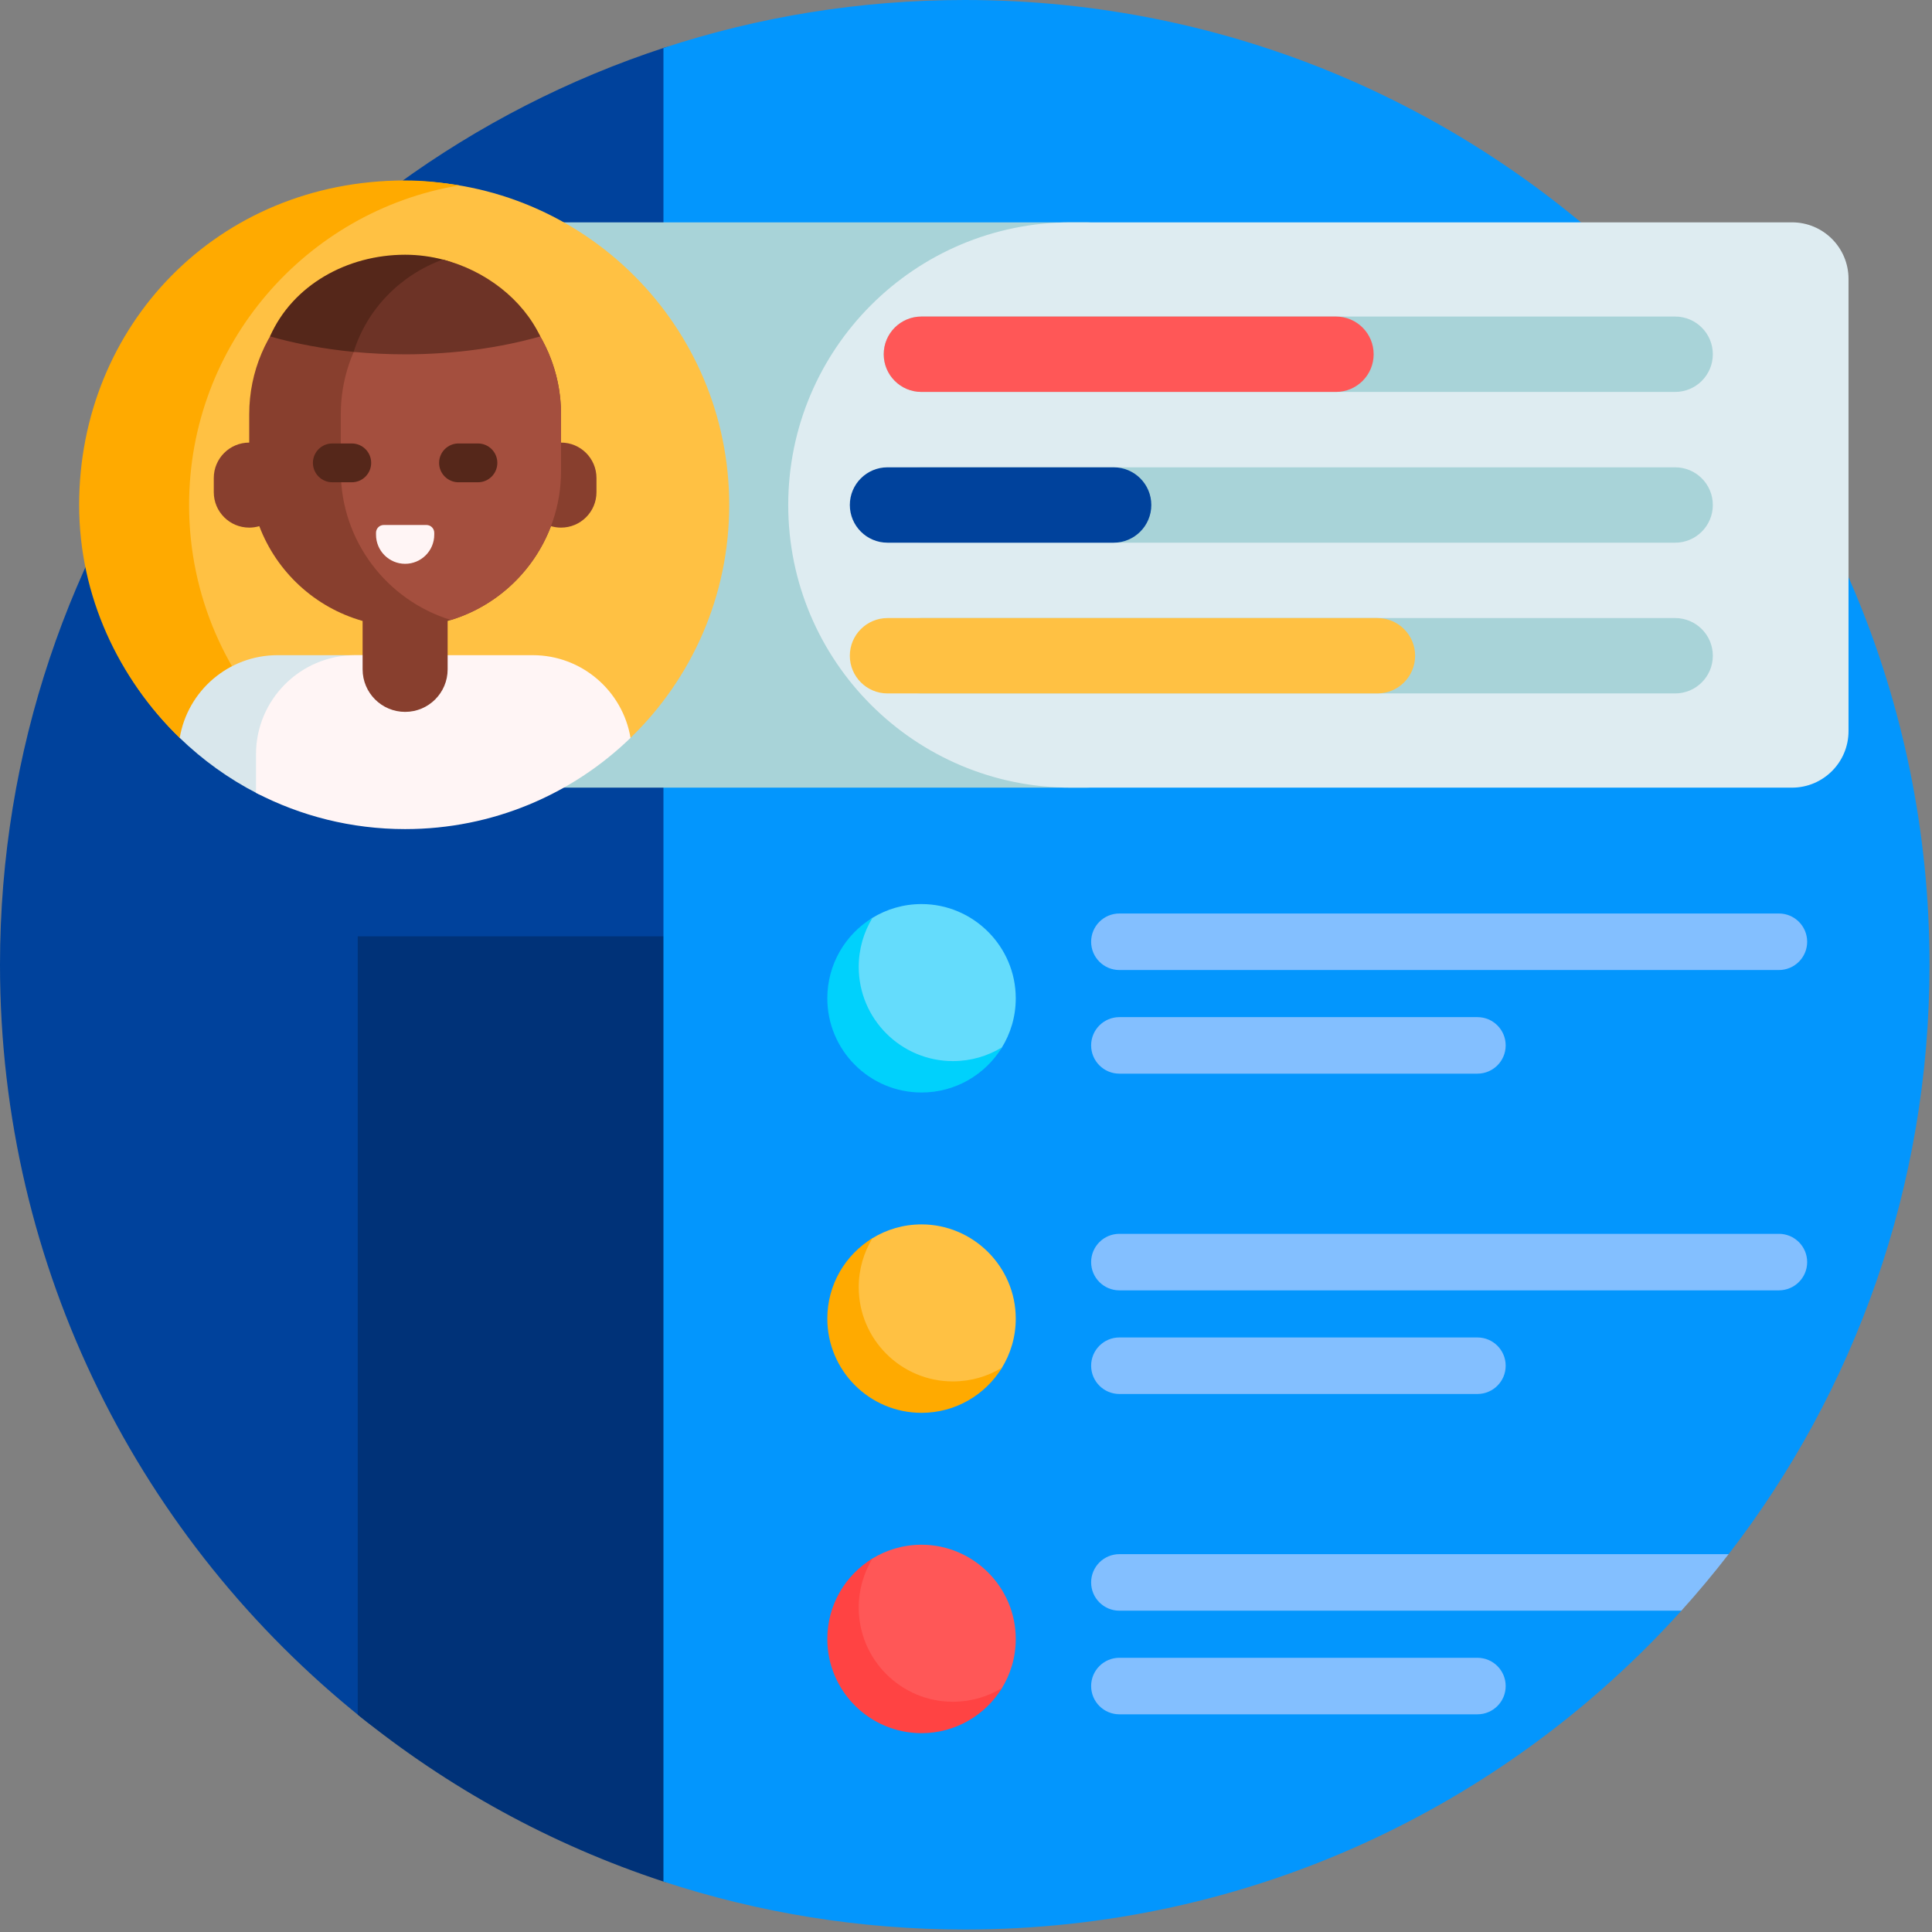 <svg width="86" height="86" viewBox="0 0 86 86" fill="none" xmlns="http://www.w3.org/2000/svg">
<rect x="0" y="0" width="86" height="86" fill="#808080" stroke="none"/>
<path d="M30.735 69.51C30.735 77.049 22.016 81.203 16.13 76.491C6.297 68.622 0 56.519 0 42.945C0 23.887 12.414 7.729 29.596 2.115C30.157 1.932 30.735 2.354 30.735 2.945L30.735 69.51Z" fill="#00429C"/>
<path d="M15.924 41.68H30.735V82.897C30.735 83.512 30.134 83.951 29.55 83.76C24.538 82.115 19.932 79.574 15.924 76.325V41.68Z" fill="#003278"/>
<path d="M85.89 42.945C85.89 52.824 82.554 61.925 76.947 69.181C76.854 69.301 76.422 69.363 76.328 69.482C75.859 70.076 75.374 70.658 74.875 71.226C74.753 71.365 74.969 71.56 74.845 71.697C66.985 80.412 55.605 85.89 42.945 85.89C38.261 85.89 33.752 85.14 29.532 83.754V2.136C33.752 0.75 38.261 0 42.945 0C66.663 0 85.89 19.227 85.89 42.945Z" fill="#0396FD"/>
<path d="M45.215 44.437C45.215 45.252 44.983 46.012 44.581 46.655C44.545 46.713 44.496 46.762 44.438 46.799C43.794 47.2 43.034 47.433 42.219 47.433C39.914 47.433 38.026 45.544 38.026 43.239C38.026 42.432 38.253 41.679 38.648 41.04C38.692 40.969 38.751 40.909 38.822 40.865C39.462 40.471 40.215 40.243 41.021 40.243C43.327 40.243 45.215 42.131 45.215 44.437Z" fill="#64DCFC"/>
<path d="M44.603 46.62C43.866 47.826 42.538 48.631 41.021 48.631C38.705 48.631 36.827 46.753 36.827 44.437C36.827 42.92 37.632 41.592 38.838 40.855C38.449 41.491 38.225 42.239 38.225 43.039C38.225 45.355 40.103 47.233 42.419 47.233C43.219 47.233 43.967 47.009 44.603 46.62Z" fill="#00D1FC"/>
<path d="M45.215 58.696C45.215 59.511 44.983 60.271 44.581 60.914C44.545 60.972 44.496 61.022 44.438 61.058C43.794 61.459 43.034 61.692 42.219 61.692C39.914 61.692 38.026 59.803 38.026 57.498C38.026 56.691 38.253 55.938 38.648 55.299C38.692 55.228 38.751 55.168 38.822 55.124C39.462 54.73 40.215 54.502 41.021 54.502C43.327 54.502 45.215 56.391 45.215 58.696Z" fill="#FFC143"/>
<path d="M44.603 60.879C43.866 62.085 42.538 62.89 41.021 62.89C38.705 62.89 36.827 61.012 36.827 58.696C36.827 57.18 37.632 55.851 38.838 55.114C38.449 55.751 38.225 56.498 38.225 57.298C38.225 59.614 40.103 61.492 42.419 61.492C43.219 61.492 43.967 61.268 44.603 60.879Z" fill="#FFAA00"/>
<path d="M45.215 72.955C45.215 73.77 44.983 74.53 44.581 75.173C44.545 75.231 44.496 75.281 44.438 75.317C43.794 75.719 43.034 75.951 42.219 75.951C39.914 75.951 38.026 74.062 38.026 71.757C38.026 70.951 38.253 70.198 38.648 69.558C38.692 69.487 38.751 69.427 38.822 69.383C39.462 68.989 40.215 68.761 41.021 68.761C43.327 68.761 45.215 70.65 45.215 72.955Z" fill="#FF5757"/>
<path d="M44.603 75.138C43.866 76.344 42.538 77.149 41.021 77.149C38.705 77.149 36.827 75.271 36.827 72.955C36.827 71.439 37.632 70.11 38.838 69.374C38.449 70.01 38.225 70.757 38.225 71.557C38.225 73.873 40.103 75.751 42.419 75.751C43.219 75.751 43.967 75.527 44.603 75.138Z" fill="#FF4343"/>
<path d="M48.57 41.921C48.57 41.226 49.133 40.663 49.828 40.663H79.185C79.88 40.663 80.443 41.226 80.443 41.921C80.443 42.615 79.88 43.179 79.185 43.179H49.828C49.133 43.179 48.57 42.615 48.57 41.921ZM49.828 47.792H65.765C66.46 47.792 67.023 47.229 67.023 46.534C67.023 45.839 66.46 45.276 65.765 45.276H49.828C49.133 45.276 48.57 45.839 48.57 46.534C48.57 47.229 49.133 47.792 49.828 47.792ZM79.185 54.922H49.828C49.133 54.922 48.57 55.485 48.57 56.18C48.57 56.875 49.133 57.438 49.828 57.438H79.185C79.88 57.438 80.443 56.875 80.443 56.18C80.443 55.485 79.88 54.922 79.185 54.922ZM49.828 62.051H65.765C66.46 62.051 67.023 61.488 67.023 60.793C67.023 60.098 66.46 59.535 65.765 59.535H49.828C49.133 59.535 48.57 60.098 48.57 60.793C48.57 61.488 49.133 62.051 49.828 62.051ZM48.57 70.439C48.57 71.134 49.133 71.697 49.828 71.697H74.845C75.577 70.886 76.278 70.046 76.947 69.181H49.828C49.133 69.181 48.57 69.744 48.57 70.439ZM65.765 73.794H49.828C49.133 73.794 48.57 74.357 48.57 75.052C48.57 75.747 49.133 76.31 49.828 76.31H65.765C66.46 76.31 67.023 75.747 67.023 75.052C67.023 74.357 66.46 73.794 65.765 73.794Z" fill="#83BFFF"/>
<path d="M50.849 12.414V32.544C50.849 33.934 49.722 35.061 48.333 35.061H17.698C16.308 35.061 15.182 33.934 15.182 32.544V12.414C15.182 11.024 16.308 9.897 17.698 9.897H48.333C49.722 9.897 50.849 11.024 50.849 12.414Z" fill="#A8D3D8"/>
<path d="M82.284 12.414V32.544C82.284 33.934 81.157 35.061 79.767 35.061H47.669C40.72 35.061 35.087 29.428 35.087 22.479C35.087 15.53 40.72 9.897 47.669 9.897H79.767C81.157 9.897 82.284 11.024 82.284 12.414Z" fill="#DEECF1"/>
<path d="M8 32.845C5.291 30.223 3.607 26.548 3.607 22.479C3.607 14.511 10.066 8.052 18.034 8.052C26.001 8.052 32.46 14.511 32.46 22.479C32.46 26.548 30.776 30.223 28.067 32.845C28.012 32.899 8.055 32.899 8 32.845Z" fill="#FFC143"/>
<path d="M8 32.845C5.291 30.223 3.523 26.548 3.523 22.479C3.523 14.511 9.662 8.033 18.034 8.033C18.853 8.033 19.657 8.121 20.439 8.252C13.616 9.397 8.417 15.331 8.417 22.479C8.417 26.548 10.101 30.223 12.81 32.845C12.834 32.868 8.032 32.876 8 32.845Z" fill="#FFAA00"/>
<path d="M17.718 29.164C15.279 29.164 13.302 31.142 13.302 33.581V34.2C13.302 35.152 12.294 35.753 11.448 35.318C10.177 34.665 9.017 33.829 8 32.845C8.35 30.756 10.167 29.164 12.355 29.164H17.718Z" fill="#D9E7EC"/>
<path d="M28.067 32.845C25.471 35.359 21.933 36.906 18.034 36.906C15.64 36.906 13.382 36.323 11.395 35.291V33.581C11.395 31.142 13.372 29.164 15.811 29.164H23.712C25.9 29.164 27.717 30.756 28.067 32.845Z" fill="#FFF5F5"/>
<path d="M26.551 21.278V21.909C26.551 22.78 25.845 23.486 24.974 23.486C24.818 23.486 24.667 23.463 24.525 23.421C23.752 25.461 22.045 27.042 19.926 27.641V29.795C19.926 30.84 19.079 31.688 18.034 31.688C16.988 31.688 16.141 30.84 16.141 29.795V27.641C14.022 27.042 12.315 25.461 11.542 23.421C11.4 23.463 11.249 23.486 11.094 23.486C10.222 23.486 9.516 22.78 9.516 21.909V21.278C9.516 20.407 10.223 19.701 11.094 19.701V18.439C11.094 14.606 14.201 11.499 18.034 11.499C21.866 11.499 24.974 14.606 24.974 18.439V19.701C25.845 19.701 26.551 20.407 26.551 21.278Z" fill="#883F2E"/>
<path d="M24.974 18.439V20.962C24.974 24.086 22.91 26.728 20.071 27.598C17.233 26.728 15.169 24.086 15.169 20.962V18.439C15.169 15.315 17.233 12.674 20.071 11.803C22.91 12.674 24.974 15.315 24.974 18.439Z" fill="#A44F3E"/>
<path d="M16.522 20.604C16.522 21.081 16.135 21.468 15.658 21.468H14.793C14.316 21.468 13.929 21.081 13.929 20.604C13.929 20.127 14.316 19.74 14.793 19.74H15.658C16.135 19.74 16.522 20.127 16.522 20.604ZM21.274 19.74H20.41C19.933 19.74 19.546 20.127 19.546 20.604C19.546 21.081 19.933 21.468 20.41 21.468H21.274C21.751 21.468 22.138 21.081 22.138 20.604C22.138 20.127 21.751 19.74 21.274 19.74Z" fill="#55271A"/>
<path d="M19.33 23.715V23.801C19.33 24.517 18.749 25.097 18.034 25.097C17.318 25.097 16.738 24.517 16.738 23.801V23.715C16.738 23.524 16.892 23.369 17.083 23.369H18.984C19.175 23.369 19.33 23.524 19.33 23.715Z" fill="#FFF5F5"/>
<path d="M19.764 11.567C22.106 12.187 21.898 15.387 19.479 15.515C19.057 15.537 18.466 15.558 18.033 15.558C17.382 15.558 16.906 15.523 16.281 15.473C16.155 15.463 15.867 15.675 15.742 15.663C14.42 15.536 13.168 15.301 12.018 14.975C13.033 12.681 15.462 11.339 18.034 11.339C18.623 11.339 19.205 11.419 19.764 11.567Z" fill="#55271A"/>
<path d="M19.712 11.553C21.616 12.041 23.265 13.324 24.049 14.975C22.252 15.484 20.205 15.772 18.034 15.772C17.252 15.772 16.486 15.735 15.742 15.664C16.349 13.73 17.842 12.236 19.712 11.553Z" fill="#6D3326"/>
<path d="M39.338 15.769C39.338 14.842 40.089 14.091 41.016 14.091H74.567C75.493 14.091 76.244 14.842 76.244 15.769C76.244 16.695 75.493 17.446 74.567 17.446H41.016C40.089 17.446 39.338 16.695 39.338 15.769ZM74.567 20.802H41.016C40.089 20.802 39.338 21.552 39.338 22.479C39.338 23.405 40.089 24.157 41.016 24.157H74.567C75.493 24.157 76.244 23.405 76.244 22.479C76.244 21.552 75.493 20.802 74.567 20.802ZM74.567 27.512H41.016C40.089 27.512 39.338 28.263 39.338 29.189C39.338 30.116 40.089 30.867 41.016 30.867H74.567C75.493 30.867 76.244 30.116 76.244 29.189C76.244 28.263 75.493 27.512 74.567 27.512Z" fill="#A8D3D8"/>
<path d="M61.146 15.769C61.146 16.695 60.395 17.446 59.469 17.446H41.016C40.089 17.446 39.338 16.695 39.338 15.769C39.338 14.842 40.089 14.091 41.016 14.091H59.469C60.395 14.091 61.146 14.842 61.146 15.769Z" fill="#FF5757"/>
<path d="M51.249 22.479C51.249 23.405 50.498 24.157 49.571 24.157H39.506C38.58 24.157 37.829 23.405 37.829 22.479C37.829 21.552 38.58 20.802 39.506 20.802H49.571C50.498 20.802 51.249 21.552 51.249 22.479Z" fill="#00429C"/>
<path d="M62.992 29.189C62.992 30.116 62.241 30.867 61.314 30.867H39.506C38.58 30.867 37.829 30.116 37.829 29.189C37.829 28.263 38.58 27.512 39.506 27.512H61.314C62.241 27.512 62.992 28.263 62.992 29.189Z" fill="#FFC143"/>
</svg>
